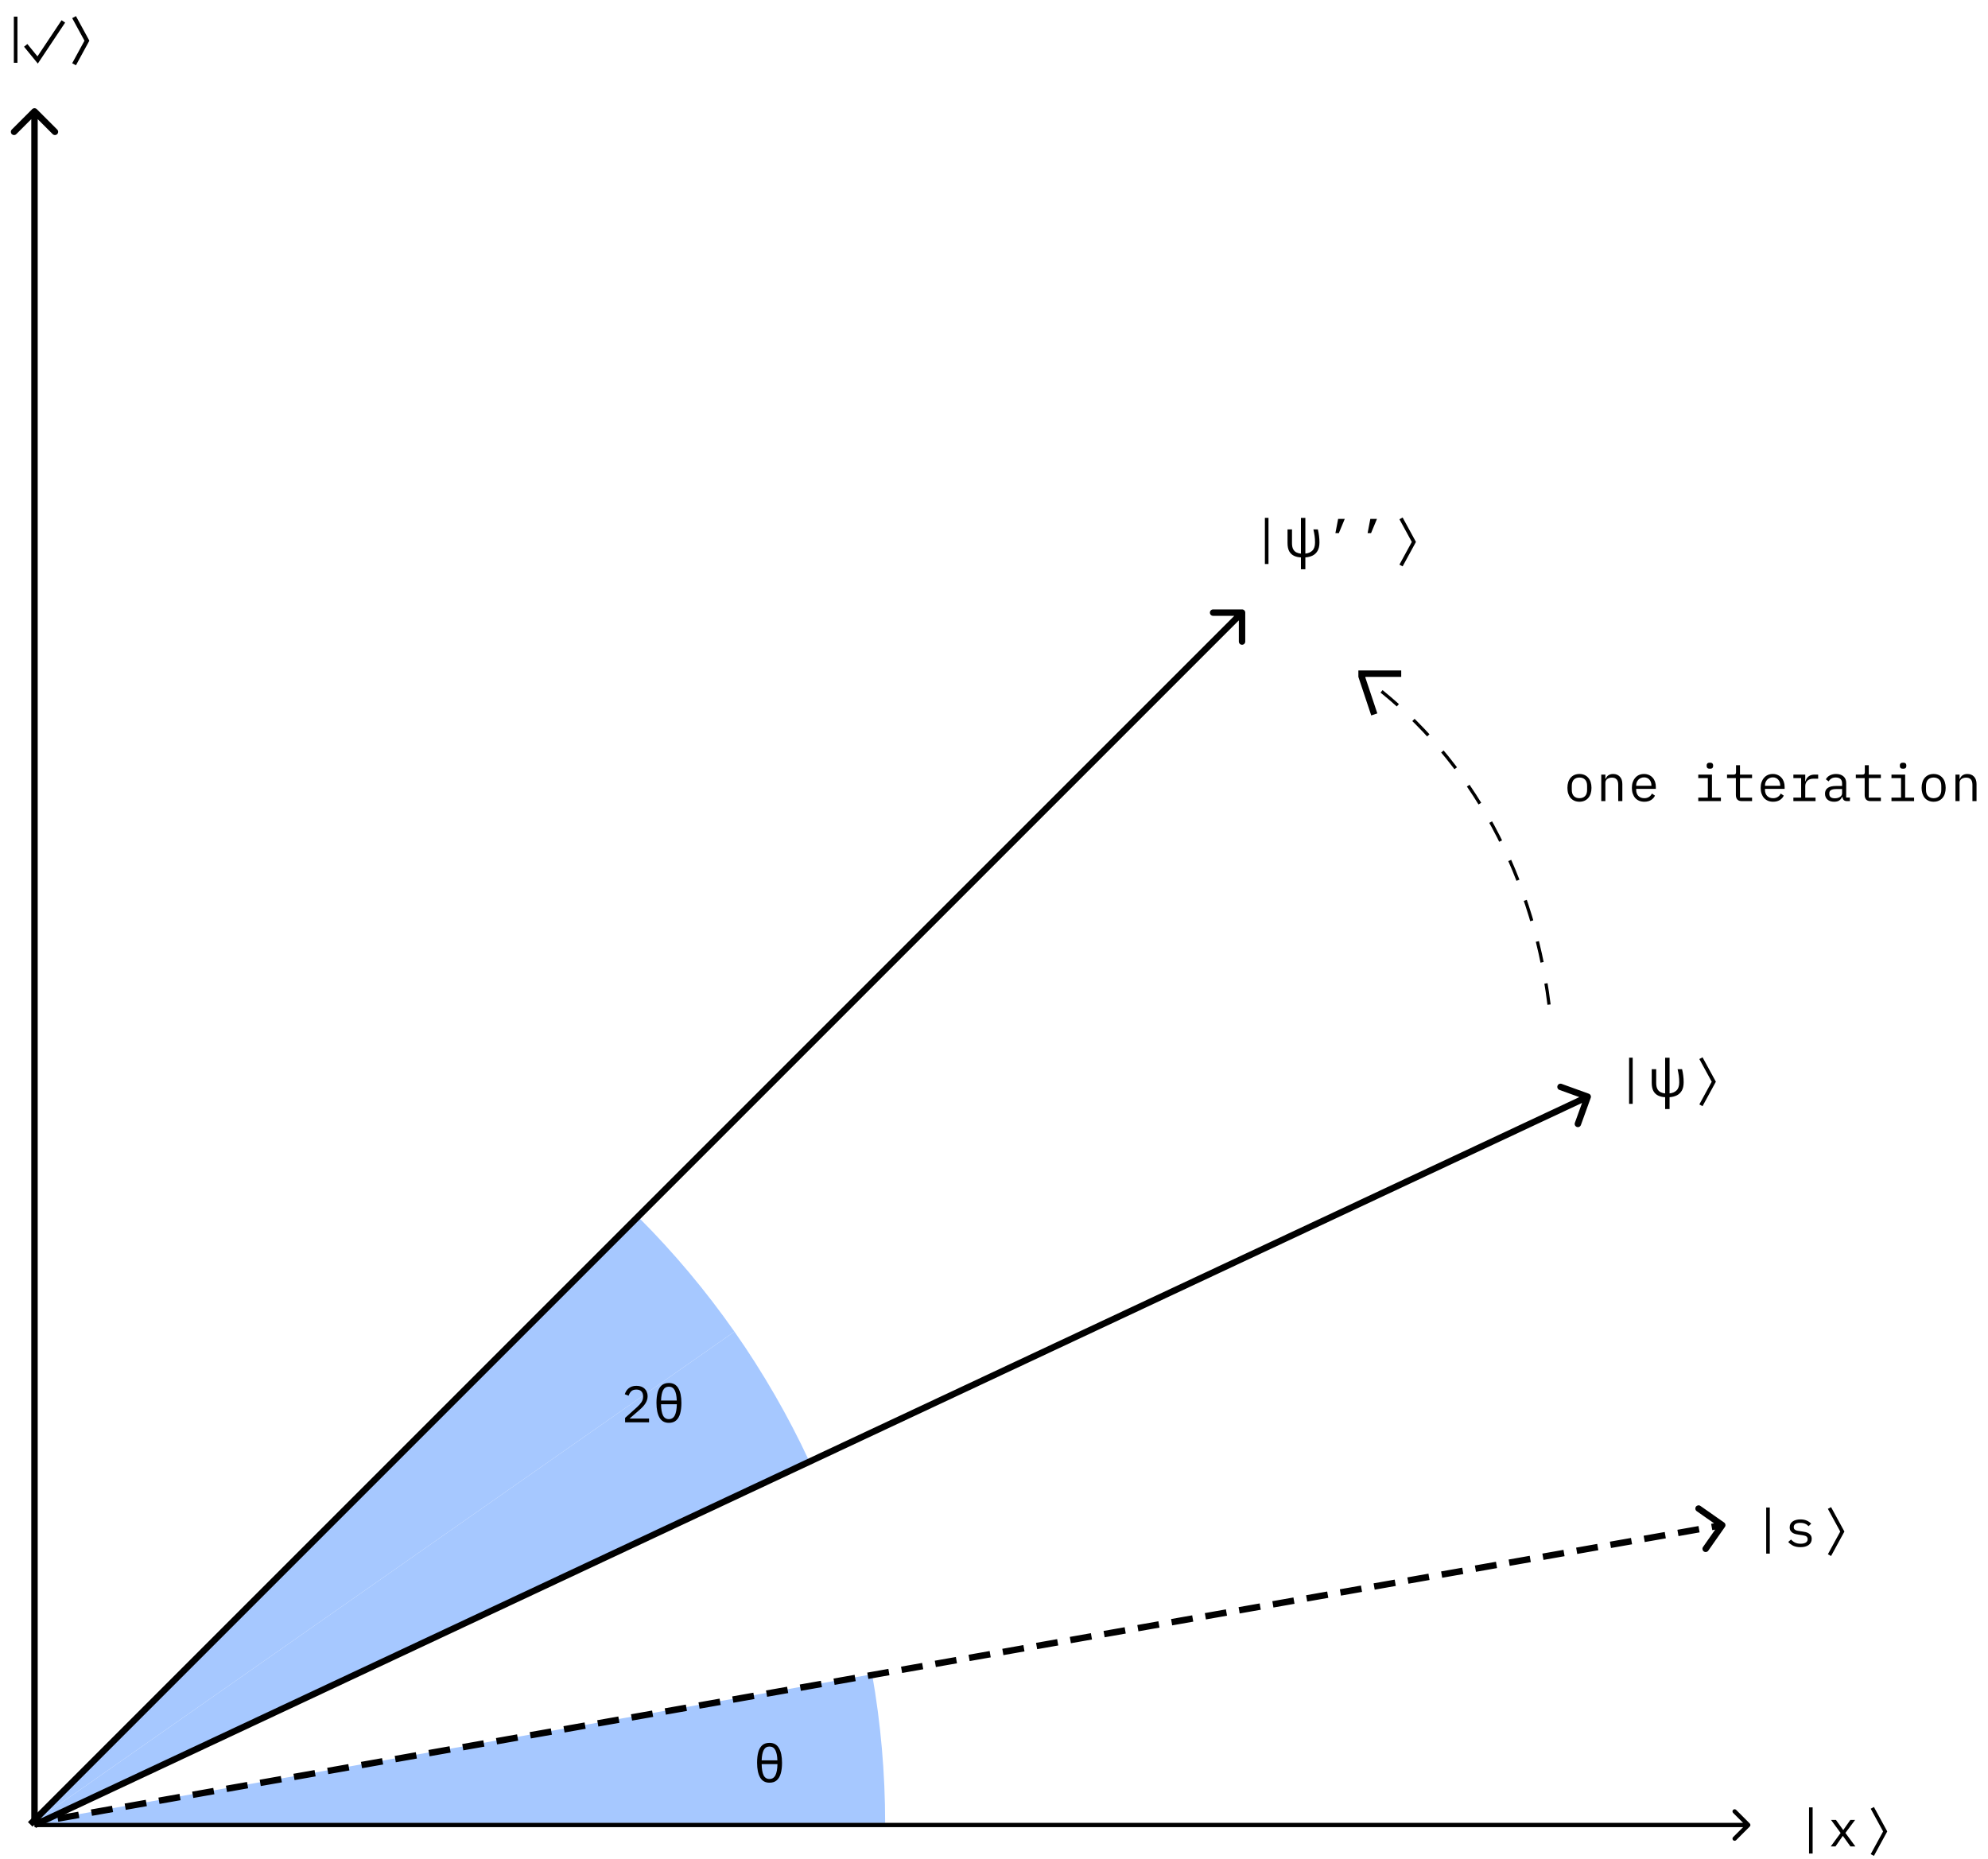 <svg xmlns="http://www.w3.org/2000/svg" width="464" height="434" fill="none" viewBox="0 0 464 434"><path stroke="#000" stroke-dasharray="5 5" stroke-width=".75" d="M361.545 234.5C357.545 202 341.545 175 318.045 158"/><path fill="#000" d="M295.225 131.656V120.88H296.065V131.656H295.225ZM304.672 129.22C305.352 129.156 305.896 128.924 306.304 128.524C306.72 128.116 306.928 127.488 306.928 126.64C306.928 126.088 306.896 125.58 306.832 125.116C306.768 124.644 306.672 124.128 306.544 123.568H307.588C307.716 124.104 307.808 124.612 307.864 125.092C307.928 125.572 307.96 126.076 307.96 126.604C307.96 127.428 307.812 128.092 307.516 128.596C307.22 129.092 306.824 129.46 306.328 129.7C305.832 129.932 305.28 130.068 304.672 130.108V132.88H303.64V130.108C303.032 130.084 302.492 129.96 302.02 129.736C301.548 129.512 301.176 129.16 300.904 128.68C300.64 128.192 300.508 127.552 300.508 126.76V123.568H301.552V126.796C301.552 127.396 301.648 127.868 301.84 128.212C302.032 128.556 302.288 128.804 302.608 128.956C302.928 129.108 303.272 129.2 303.64 129.232V120.892H304.672V129.22ZM312.321 121.12H313.869L312.489 124.444H311.685L312.321 121.12ZM319.836 121.12H321.384L320.004 124.444H319.2L319.836 121.12Z"/><path fill="#A6C8FF" d="M171.42 310.83C164.742 301.293 157.244 292.358 149.012 284.125L7.59 425.546L171.42 310.83Z"/><path fill="#A6C8FF" d="M206.591 425.546C206.591 413.903 205.574 402.283 203.553 390.817L6.591 425.546H206.591Z"/><path fill="#A6C8FF" d="M171.42 310.83C178.098 320.367 183.931 330.469 188.851 341.021L7.59 425.546L171.42 310.83Z"/><path fill="#000" d="M408.398 426.354C408.594 426.158 408.594 425.842 408.398 425.646L405.216 422.464C405.021 422.269 404.705 422.269 404.509 422.464C404.314 422.66 404.314 422.976 404.509 423.172L407.338 426L404.509 428.828C404.314 429.024 404.314 429.34 404.509 429.536C404.705 429.731 405.021 429.731 405.216 429.536L408.398 426.354ZM8.045 426.5L408.045 426.5V425.5L8.045 425.5V426.5Z"/><path fill="#000" d="M8.581 25.47C8.288 25.177 7.813 25.177 7.52 25.47L2.747 30.243C2.455 30.535 2.455 31.01 2.747 31.303C3.04 31.596 3.515 31.596 3.808 31.303L8.051 27.061L12.293 31.303C12.586 31.596 13.061 31.596 13.354 31.303C13.647 31.01 13.647 30.535 13.354 30.243L8.581 25.47ZM8.801 426L8.801 26H7.301L7.301 426H8.801Z"/><path fill="#000" d="M402.281 356.215C402.4 356.045 402.359 355.811 402.189 355.693L399.424 353.757C399.255 353.638 399.021 353.679 398.902 353.849C398.783 354.018 398.824 354.252 398.994 354.371L401.452 356.092L399.731 358.549C399.612 358.719 399.653 358.953 399.823 359.072C399.993 359.19 400.226 359.149 400.345 358.979L402.281 356.215ZM8.116 425.828L10.578 425.394L10.448 424.656L7.986 425.09L8.116 425.828ZM13.532 424.873L18.456 424.005L18.326 423.266L13.402 424.135L13.532 424.873ZM21.411 423.484L26.335 422.616L26.205 421.877L21.281 422.745L21.411 423.484ZM29.289 422.095L34.213 421.227L34.083 420.488L29.159 421.356L29.289 422.095ZM37.168 420.706L42.092 419.837L41.962 419.099L37.038 419.967L37.168 420.706ZM45.046 419.316L49.97 418.448L49.84 417.71L44.916 418.578L45.046 419.316ZM52.925 417.927L57.849 417.059L57.718 416.32L52.794 417.189L52.925 417.927ZM60.803 416.538L65.727 415.67L65.597 414.931L60.673 415.8L60.803 416.538ZM68.682 415.149L73.606 414.281L73.475 413.542L68.551 414.41L68.682 415.149ZM76.56 413.76L81.484 412.891L81.354 412.153L76.43 413.021L76.56 413.76ZM84.439 412.371L89.362 411.502L89.232 410.764L84.308 411.632L84.439 412.371ZM92.317 410.981L97.241 410.113L97.111 409.375L92.187 410.243L92.317 410.981ZM100.195 409.592L105.119 408.724L104.989 407.985L100.065 408.854L100.195 409.592ZM108.074 408.203L112.998 407.335L112.868 406.596L107.944 407.464L108.074 408.203ZM115.952 406.814L120.876 405.946L120.746 405.207L115.822 406.075L115.952 406.814ZM123.831 405.425L128.755 404.556L128.625 403.818L123.701 404.686L123.831 405.425ZM131.709 404.035L136.633 403.167L136.503 402.429L131.579 403.297L131.709 404.035ZM139.588 402.646L144.512 401.778L144.382 401.039L139.457 401.908L139.588 402.646ZM147.466 401.257L152.39 400.389L152.26 399.65L147.336 400.518L147.466 401.257ZM155.345 399.868L160.269 399L160.138 398.261L155.214 399.129L155.345 399.868ZM163.223 398.479L168.147 397.61L168.017 396.872L163.093 397.74L163.223 398.479ZM171.102 397.09L176.026 396.221L175.895 395.483L170.971 396.351L171.102 397.09ZM178.98 395.7L183.904 394.832L183.774 394.093L178.85 394.962L178.98 395.7ZM186.859 394.311L191.783 393.443L191.652 392.704L186.728 393.573L186.859 394.311ZM194.737 392.922L199.661 392.054L199.531 391.315L194.607 392.183L194.737 392.922ZM202.615 391.533L207.539 390.665L207.409 389.926L202.485 390.794L202.615 391.533ZM210.494 390.144L215.418 389.275L215.288 388.537L210.364 389.405L210.494 390.144ZM218.372 388.754L223.296 387.886L223.166 387.148L218.242 388.016L218.372 388.754ZM226.251 387.365L231.175 386.497L231.045 385.758L226.121 386.627L226.251 387.365ZM234.129 385.976L239.053 385.108L238.923 384.369L233.999 385.237L234.129 385.976ZM242.008 384.587L246.932 383.719L246.802 382.98L241.877 383.848L242.008 384.587ZM249.886 383.198L254.81 382.329L254.68 381.591L249.756 382.459L249.886 383.198ZM257.765 381.808L262.689 380.94L262.558 380.202L257.634 381.07L257.765 381.808ZM265.643 380.419L270.567 379.551L270.437 378.812L265.513 379.681L265.643 380.419ZM273.522 379.03L278.446 378.162L278.315 377.423L273.391 378.291L273.522 379.03ZM281.4 377.641L286.324 376.773L286.194 376.034L281.27 376.902L281.4 377.641ZM289.279 376.252L294.203 375.383L294.072 374.645L289.148 375.513L289.279 376.252ZM297.157 374.863L302.081 373.994L301.951 373.256L297.027 374.124L297.157 374.863ZM305.035 373.473L309.959 372.605L309.829 371.867L304.905 372.735L305.035 373.473ZM312.914 372.084L317.838 371.216L317.708 370.477L312.784 371.346L312.914 372.084ZM320.792 370.695L325.716 369.827L325.586 369.088L320.662 369.956L320.792 370.695ZM328.671 369.306L333.595 368.438L333.465 367.699L328.541 368.567L328.671 369.306ZM336.549 367.917L341.473 367.048L341.343 366.31L336.419 367.178L336.549 367.917ZM344.428 366.527L349.352 365.659L349.222 364.921L344.298 365.789L344.428 366.527ZM352.306 365.138L357.23 364.27L357.1 363.531L352.176 364.4L352.306 365.138ZM360.185 363.749L365.109 362.881L364.978 362.142L360.054 363.01L360.185 363.749ZM368.063 362.36L372.987 361.492L372.857 360.753L367.933 361.621L368.063 362.36ZM375.942 360.971L380.866 360.102L380.735 359.364L375.811 360.232L375.942 360.971ZM383.82 359.582L388.744 358.713L388.614 357.975L383.69 358.843L383.82 359.582ZM391.699 358.192L396.623 357.324L396.492 356.585L391.568 357.454L391.699 358.192ZM399.577 356.803L402.039 356.369L401.909 355.63L399.447 356.065L399.577 356.803ZM402.588 356.43C402.826 356.091 402.743 355.623 402.404 355.385L396.875 351.514C396.535 351.276 396.068 351.359 395.83 351.698C395.593 352.037 395.675 352.505 396.014 352.742L400.929 356.184L397.488 361.099C397.25 361.438 397.333 361.906 397.672 362.143C398.011 362.381 398.479 362.298 398.717 361.959L402.588 356.43ZM8.181 426.198L10.643 425.763L10.383 424.286L7.921 424.72L8.181 426.198ZM13.598 425.243L18.521 424.374L18.261 422.897L13.337 423.765L13.598 425.243ZM21.476 423.853L26.4 422.985L26.14 421.508L21.215 422.376L21.476 423.853ZM29.354 422.464L34.278 421.596L34.018 420.119L29.094 420.987L29.354 422.464ZM37.233 421.075L42.157 420.207L41.896 418.73L36.972 419.598L37.233 421.075ZM45.111 419.686L50.035 418.818L49.775 417.34L44.851 418.209L45.111 419.686ZM52.99 418.297L57.914 417.428L57.653 415.951L52.729 416.819L52.99 418.297ZM60.868 416.907L65.792 416.039L65.532 414.562L60.608 415.43L60.868 416.907ZM68.747 415.518L73.671 414.65L73.41 413.173L68.486 414.041L68.747 415.518ZM76.625 414.129L81.549 413.261L81.289 411.784L76.365 412.652L76.625 414.129ZM84.504 412.74L89.428 411.872L89.167 410.394L84.243 411.263L84.504 412.74ZM92.382 411.351L97.306 410.482L97.046 409.005L92.122 409.873L92.382 411.351ZM100.261 409.961L105.185 409.093L104.924 407.616L100 408.484L100.261 409.961ZM108.139 408.572L113.063 407.704L112.803 406.227L107.879 407.095L108.139 408.572ZM116.017 407.183L120.942 406.315L120.681 404.838L115.757 405.706L116.017 407.183ZM123.896 405.794L128.82 404.926L128.559 403.448L123.635 404.317L123.896 405.794ZM131.774 404.405L136.698 403.537L136.438 402.059L131.514 402.928L131.774 404.405ZM139.653 403.016L144.577 402.147L144.316 400.67L139.392 401.538L139.653 403.016ZM147.531 401.626L152.455 400.758L152.195 399.281L147.271 400.149L147.531 401.626ZM155.41 400.237L160.334 399.369L160.073 397.892L155.149 398.76L155.41 400.237ZM163.288 398.848L168.212 397.98L167.952 396.503L163.028 397.371L163.288 398.848ZM171.167 397.459L176.091 396.591L175.83 395.113L170.906 395.982L171.167 397.459ZM179.045 396.07L183.969 395.201L183.709 393.724L178.785 394.592L179.045 396.07ZM186.924 394.68L191.848 393.812L191.587 392.335L186.663 393.203L186.924 394.68ZM194.802 393.291L199.726 392.423L199.466 390.946L194.542 391.814L194.802 393.291ZM202.681 391.902L207.605 391.034L207.344 389.557L202.42 390.425L202.681 391.902ZM210.559 390.513L215.483 389.645L215.223 388.167L210.299 389.036L210.559 390.513ZM218.437 389.124L223.362 388.255L223.101 386.778L218.177 387.646L218.437 389.124ZM226.316 387.735L231.24 386.866L230.98 385.389L226.055 386.257L226.316 387.735ZM234.194 386.345L239.118 385.477L238.858 384L233.934 384.868L234.194 386.345ZM242.073 384.956L246.997 384.088L246.736 382.611L241.812 383.479L242.073 384.956ZM249.951 383.567L254.875 382.699L254.615 381.222L249.691 382.09L249.951 383.567ZM257.83 382.178L262.754 381.31L262.493 379.832L257.569 380.701L257.83 382.178ZM265.708 380.789L270.632 379.92L270.372 378.443L265.448 379.311L265.708 380.789ZM273.587 379.399L278.511 378.531L278.25 377.054L273.326 377.922L273.587 379.399ZM281.465 378.01L286.389 377.142L286.129 375.665L281.205 376.533L281.465 378.01ZM289.344 376.621L294.268 375.753L294.007 374.276L289.083 375.144L289.344 376.621ZM297.222 375.232L302.146 374.364L301.886 372.886L296.962 373.755L297.222 375.232ZM305.101 373.843L310.025 372.974L309.764 371.497L304.84 372.365L305.101 373.843ZM312.979 372.453L317.903 371.585L317.643 370.108L312.719 370.976L312.979 372.453ZM320.857 371.064L325.782 370.196L325.521 368.719L320.597 369.587L320.857 371.064ZM328.736 369.675L333.66 368.807L333.399 367.33L328.475 368.198L328.736 369.675ZM336.614 368.286L341.538 367.418L341.278 365.94L336.354 366.809L336.614 368.286ZM344.493 366.897L349.417 366.028L349.156 364.551L344.232 365.42L344.493 366.897ZM352.371 365.508L357.295 364.639L357.035 363.162L352.111 364.03L352.371 365.508ZM360.25 364.118L365.174 363.25L364.913 361.773L359.989 362.641L360.25 364.118ZM368.128 362.729L373.052 361.861L372.792 360.384L367.868 361.252L368.128 362.729ZM376.007 361.34L380.931 360.472L380.67 358.995L375.746 359.863L376.007 361.34ZM383.885 359.951L388.809 359.083L388.549 357.605L383.625 358.474L383.885 359.951ZM391.764 358.562L396.688 357.693L396.427 356.216L391.503 357.084L391.764 358.562ZM399.642 357.172L402.104 356.738L401.844 355.261L399.382 355.695L399.642 357.172Z"/><path fill="#000" d="M371.279 256.255C371.42 255.865 371.218 255.435 370.829 255.294L364.481 252.999C364.092 252.858 363.662 253.06 363.521 253.45C363.38 253.839 363.582 254.269 363.971 254.41L369.614 256.45L367.574 262.092C367.433 262.482 367.634 262.912 368.024 263.053C368.413 263.194 368.843 262.992 368.984 262.602L371.279 256.255ZM8.363 426.679L370.892 256.679L370.256 255.321L7.726 425.321L8.363 426.679Z"/><path fill="#000" d="M290.643 143C290.643 142.586 290.308 142.25 289.893 142.25L283.143 142.25C282.729 142.25 282.393 142.586 282.393 143C282.393 143.414 282.729 143.75 283.143 143.75L289.143 143.75L289.143 149.75C289.143 150.164 289.479 150.5 289.893 150.5C290.308 150.5 290.643 150.164 290.643 149.75L290.643 143ZM7.581 426.373L290.424 143.53L289.363 142.47L6.52 425.312L7.581 426.373Z"/><path fill="#000" d="M3.231 14.656V3.88H4.071V14.656H3.231Z"/><path fill="#000" d="M422.231 432.656V421.88H423.071V432.656H422.231ZM427.298 431L429.602 427.856L427.358 424.808H428.51L429.446 426.116L430.19 427.148H430.238L430.958 426.116L431.882 424.808H432.986L430.718 427.844L433.046 431H431.894L430.85 429.548L430.142 428.564H430.094L429.41 429.548L428.402 431H427.298Z"/><path fill="#000" d="M412.231 362.656V351.88H413.071V362.656H412.231ZM420.238 361.144C419.59 361.144 419.03 361.036 418.558 360.82C418.094 360.596 417.698 360.3 417.37 359.932L418.018 359.368C418.314 359.68 418.638 359.92 418.99 360.088C419.342 360.256 419.766 360.34 420.262 360.34C420.742 360.34 421.134 360.256 421.438 360.088C421.75 359.912 421.906 359.64 421.906 359.272C421.906 359.112 421.874 358.98 421.81 358.876C421.754 358.764 421.674 358.676 421.57 358.612C421.466 358.548 421.35 358.5 421.222 358.468C421.094 358.428 420.958 358.396 420.814 358.372L419.842 358.228C419.626 358.196 419.39 358.152 419.134 358.096C418.886 358.04 418.658 357.952 418.45 357.832C418.242 357.704 418.066 357.536 417.922 357.328C417.786 357.12 417.718 356.848 417.718 356.512C417.718 356.2 417.778 355.932 417.898 355.708C418.026 355.476 418.202 355.284 418.426 355.132C418.65 354.972 418.914 354.856 419.218 354.784C419.522 354.704 419.854 354.664 420.214 354.664C420.774 354.664 421.258 354.752 421.666 354.928C422.082 355.104 422.438 355.348 422.734 355.66L422.11 356.248C422.038 356.16 421.946 356.072 421.834 355.984C421.73 355.888 421.598 355.804 421.438 355.732C421.286 355.652 421.106 355.588 420.898 355.54C420.69 355.492 420.45 355.468 420.178 355.468C419.69 355.468 419.314 355.552 419.05 355.72C418.794 355.888 418.666 356.132 418.666 356.452C418.666 356.612 418.694 356.748 418.75 356.86C418.814 356.964 418.898 357.048 419.002 357.112C419.106 357.176 419.222 357.228 419.35 357.268C419.486 357.3 419.622 357.328 419.758 357.352L420.73 357.496C420.954 357.528 421.19 357.572 421.438 357.628C421.686 357.684 421.914 357.776 422.122 357.904C422.33 358.024 422.502 358.188 422.638 358.396C422.782 358.604 422.854 358.876 422.854 359.212C422.854 359.828 422.614 360.304 422.134 360.64C421.662 360.976 421.03 361.144 420.238 361.144Z"/><path fill="#000" d="M151.489 332H145.897V330.968L148.693 328.448C149.101 328.08 149.437 327.704 149.701 327.32C149.965 326.928 150.097 326.516 150.097 326.084V325.94C150.097 325.436 149.965 325.048 149.701 324.776C149.437 324.496 149.045 324.356 148.525 324.356C148.013 324.356 147.617 324.488 147.337 324.752C147.065 325.008 146.861 325.352 146.725 325.784L145.825 325.448C145.905 325.2 146.013 324.96 146.149 324.728C146.293 324.488 146.473 324.276 146.689 324.092C146.905 323.908 147.165 323.76 147.469 323.648C147.781 323.536 148.141 323.48 148.549 323.48C148.965 323.48 149.333 323.54 149.653 323.66C149.981 323.78 150.253 323.948 150.469 324.164C150.693 324.38 150.861 324.636 150.973 324.932C151.093 325.228 151.153 325.552 151.153 325.904C151.153 326.224 151.105 326.524 151.009 326.804C150.921 327.084 150.793 327.352 150.625 327.608C150.465 327.864 150.269 328.116 150.037 328.364C149.813 328.604 149.561 328.844 149.281 329.084L146.941 331.124H151.489V332ZM159.04 327.476C159.04 328.444 158.94 329.276 158.74 329.972C158.548 330.66 158.236 331.192 157.804 331.568C157.38 331.936 156.816 332.12 156.112 332.12C155.12 332.12 154.388 331.708 153.916 330.884C153.452 330.06 153.22 328.924 153.22 327.476C153.22 326.5 153.316 325.664 153.508 324.968C153.7 324.272 154.008 323.74 154.432 323.372C154.864 323.004 155.424 322.82 156.112 322.82C157.112 322.82 157.848 323.228 158.32 324.044C158.8 324.852 159.04 325.996 159.04 327.476ZM156.112 323.684C155.504 323.684 155.056 323.956 154.768 324.5C154.488 325.036 154.328 325.84 154.288 326.912H157.96C157.92 325.84 157.756 325.036 157.468 324.5C157.18 323.956 156.728 323.684 156.112 323.684ZM156.112 331.256C156.736 331.256 157.196 330.968 157.492 330.392C157.788 329.816 157.948 328.948 157.972 327.788H154.288C154.304 328.932 154.452 329.796 154.732 330.38C155.02 330.964 155.48 331.256 156.112 331.256Z"/><path fill="#000" d="M182.525 411.476C182.525 412.444 182.425 413.276 182.225 413.972C182.033 414.66 181.721 415.192 181.289 415.568C180.865 415.936 180.301 416.12 179.597 416.12C178.605 416.12 177.873 415.708 177.401 414.884C176.937 414.06 176.705 412.924 176.705 411.476C176.705 410.5 176.801 409.664 176.993 408.968C177.185 408.272 177.493 407.74 177.917 407.372C178.349 407.004 178.909 406.82 179.597 406.82C180.597 406.82 181.333 407.228 181.805 408.044C182.285 408.852 182.525 409.996 182.525 411.476ZM179.597 407.684C178.989 407.684 178.541 407.956 178.253 408.5C177.973 409.036 177.813 409.84 177.773 410.912H181.445C181.405 409.84 181.241 409.036 180.953 408.5C180.665 407.956 180.213 407.684 179.597 407.684ZM179.597 415.256C180.221 415.256 180.681 414.968 180.977 414.392C181.273 413.816 181.433 412.948 181.457 411.788H177.773C177.789 412.932 177.937 413.796 178.217 414.38C178.505 414.964 178.965 415.256 179.597 415.256Z"/><path fill="#000" d="M380.231 257.656V246.88H381.071V257.656H380.231ZM389.678 255.22C390.358 255.156 390.902 254.924 391.31 254.524C391.726 254.116 391.934 253.488 391.934 252.64C391.934 252.088 391.902 251.58 391.838 251.116C391.774 250.644 391.678 250.128 391.55 249.568H392.594C392.722 250.104 392.814 250.612 392.87 251.092C392.934 251.572 392.966 252.076 392.966 252.604C392.966 253.428 392.818 254.092 392.522 254.596C392.226 255.092 391.83 255.46 391.334 255.7C390.838 255.932 390.286 256.068 389.678 256.108V258.88H388.646V256.108C388.038 256.084 387.498 255.96 387.026 255.736C386.554 255.512 386.182 255.16 385.91 254.68C385.646 254.192 385.514 253.552 385.514 252.76V249.568H386.558V252.796C386.558 253.396 386.654 253.868 386.846 254.212C387.038 254.556 387.294 254.804 387.614 254.956C387.934 255.108 388.278 255.2 388.646 255.232V246.892H389.678V255.22Z"/><line x1="317.756" x2="320.756" y1="157.763" y2="166.763" stroke="#000" stroke-width="1.5"/><line x1="317.045" x2="327.045" y1="157.25" y2="157.25" stroke="#000" stroke-width="1.5"/><path fill="#000" d="M368.645 187.144C368.213 187.144 367.821 187.068 367.469 186.916C367.125 186.764 366.829 186.548 366.581 186.268C366.341 185.98 366.157 185.64 366.029 185.248C365.901 184.848 365.837 184.4 365.837 183.904C365.837 183.416 365.901 182.972 366.029 182.572C366.157 182.172 366.341 181.832 366.581 181.552C366.829 181.264 367.125 181.044 367.469 180.892C367.821 180.74 368.213 180.664 368.645 180.664C369.077 180.664 369.465 180.74 369.809 180.892C370.161 181.044 370.457 181.264 370.697 181.552C370.945 181.832 371.133 182.172 371.261 182.572C371.389 182.972 371.453 183.416 371.453 183.904C371.453 184.4 371.389 184.848 371.261 185.248C371.133 185.64 370.945 185.98 370.697 186.268C370.457 186.548 370.161 186.764 369.809 186.916C369.465 187.068 369.077 187.144 368.645 187.144ZM368.645 186.316C369.181 186.316 369.613 186.156 369.941 185.836C370.269 185.516 370.433 185.02 370.433 184.348V183.46C370.433 182.788 370.269 182.292 369.941 181.972C369.613 181.652 369.181 181.492 368.645 181.492C368.109 181.492 367.677 181.652 367.349 181.972C367.021 182.292 366.857 182.788 366.857 183.46V184.348C366.857 185.02 367.021 185.516 367.349 185.836C367.677 186.156 368.109 186.316 368.645 186.316ZM373.736 187V180.808H374.696V181.816H374.744C374.808 181.664 374.888 181.52 374.984 181.384C375.08 181.24 375.196 181.116 375.332 181.012C375.476 180.908 375.644 180.824 375.836 180.76C376.028 180.696 376.252 180.664 376.508 180.664C377.156 180.664 377.676 180.872 378.068 181.288C378.46 181.696 378.656 182.276 378.656 183.028V187H377.696V183.196C377.696 182.628 377.572 182.208 377.324 181.936C377.076 181.656 376.712 181.516 376.232 181.516C376.04 181.516 375.852 181.54 375.668 181.588C375.484 181.636 375.32 181.708 375.176 181.804C375.032 181.9 374.916 182.024 374.828 182.176C374.74 182.328 374.696 182.504 374.696 182.704V187H373.736ZM383.784 187.144C383.336 187.144 382.932 187.068 382.572 186.916C382.22 186.764 381.916 186.548 381.66 186.268C381.412 185.98 381.22 185.64 381.084 185.248C380.948 184.848 380.88 184.404 380.88 183.916C380.88 183.42 380.948 182.972 381.084 182.572C381.228 182.172 381.424 181.832 381.672 181.552C381.92 181.264 382.216 181.044 382.56 180.892C382.912 180.74 383.3 180.664 383.724 180.664C384.14 180.664 384.516 180.74 384.852 180.892C385.196 181.044 385.488 181.256 385.728 181.528C385.968 181.792 386.152 182.108 386.28 182.476C386.408 182.844 386.472 183.248 386.472 183.688V184.144H381.888V184.432C381.888 184.704 381.932 184.956 382.02 185.188C382.108 185.42 382.232 185.62 382.392 185.788C382.56 185.956 382.76 186.088 382.992 186.184C383.232 186.272 383.496 186.316 383.784 186.316C384.2 186.316 384.56 186.22 384.864 186.028C385.168 185.836 385.4 185.572 385.56 185.236L386.268 185.716C386.084 186.132 385.776 186.476 385.344 186.748C384.92 187.012 384.4 187.144 383.784 187.144ZM383.724 181.456C383.46 181.456 383.216 181.504 382.992 181.6C382.768 181.696 382.572 181.828 382.404 181.996C382.244 182.164 382.116 182.364 382.02 182.596C381.932 182.82 381.888 183.068 381.888 183.34V183.424H385.44V183.292C385.44 183.02 385.396 182.772 385.308 182.548C385.228 182.324 385.112 182.132 384.96 181.972C384.816 181.804 384.636 181.676 384.42 181.588C384.212 181.5 383.98 181.456 383.724 181.456ZM399.09 179.44C398.81 179.44 398.614 179.384 398.502 179.272C398.39 179.152 398.334 179.004 398.334 178.828V178.636C398.334 178.46 398.39 178.316 398.502 178.204C398.614 178.084 398.81 178.024 399.09 178.024C399.37 178.024 399.566 178.084 399.678 178.204C399.79 178.316 399.846 178.46 399.846 178.636V178.828C399.846 179.004 399.79 179.152 399.678 179.272C399.566 179.384 399.37 179.44 399.09 179.44ZM396.378 186.184H398.61V181.624H396.378V180.808H399.57V186.184H401.658V187H396.378V186.184ZM406.521 187C406.049 187 405.701 186.868 405.477 186.604C405.261 186.34 405.153 186 405.153 185.584V181.624H403.089V180.808H404.625C404.833 180.808 404.977 180.768 405.057 180.688C405.145 180.6 405.189 180.452 405.189 180.244V178.624H406.113V180.808H408.933V181.624H406.113V186.184H408.933V187H406.521ZM413.845 187.144C413.397 187.144 412.993 187.068 412.633 186.916C412.281 186.764 411.977 186.548 411.721 186.268C411.473 185.98 411.281 185.64 411.145 185.248C411.009 184.848 410.941 184.404 410.941 183.916C410.941 183.42 411.009 182.972 411.145 182.572C411.289 182.172 411.485 181.832 411.733 181.552C411.981 181.264 412.277 181.044 412.621 180.892C412.973 180.74 413.361 180.664 413.785 180.664C414.201 180.664 414.577 180.74 414.913 180.892C415.257 181.044 415.549 181.256 415.789 181.528C416.029 181.792 416.213 182.108 416.341 182.476C416.469 182.844 416.533 183.248 416.533 183.688V184.144H411.949V184.432C411.949 184.704 411.993 184.956 412.081 185.188C412.169 185.42 412.293 185.62 412.453 185.788C412.621 185.956 412.821 186.088 413.053 186.184C413.293 186.272 413.557 186.316 413.845 186.316C414.261 186.316 414.621 186.22 414.925 186.028C415.229 185.836 415.461 185.572 415.621 185.236L416.329 185.716C416.145 186.132 415.837 186.476 415.405 186.748C414.981 187.012 414.461 187.144 413.845 187.144ZM413.785 181.456C413.521 181.456 413.277 181.504 413.053 181.6C412.829 181.696 412.633 181.828 412.465 181.996C412.305 182.164 412.177 182.364 412.081 182.596C411.993 182.82 411.949 183.068 411.949 183.34V183.424H415.501V183.292C415.501 183.02 415.457 182.772 415.369 182.548C415.289 182.324 415.173 182.132 415.021 181.972C414.877 181.804 414.697 181.676 414.481 181.588C414.273 181.5 414.041 181.456 413.785 181.456ZM418.576 186.184H420.388V181.624H418.576V180.808H421.348V182.368H421.408C421.536 181.88 421.776 181.5 422.128 181.228C422.488 180.948 422.944 180.808 423.496 180.808H424.36V181.768H423.196C422.644 181.768 422.196 181.928 421.852 182.248C421.516 182.568 421.348 182.988 421.348 183.508V186.184H423.748V187H418.576V186.184ZM431.107 187C430.731 187 430.463 186.904 430.303 186.712C430.143 186.52 430.043 186.28 430.003 185.992H429.943C429.807 186.352 429.587 186.636 429.283 186.844C428.987 187.044 428.587 187.144 428.083 187.144C427.435 187.144 426.919 186.976 426.535 186.64C426.151 186.304 425.959 185.844 425.959 185.26C425.959 184.684 426.167 184.24 426.583 183.928C427.007 183.616 427.687 183.46 428.623 183.46H429.943V182.848C429.943 182.392 429.815 182.052 429.559 181.828C429.303 181.596 428.939 181.48 428.467 181.48C428.051 181.48 427.711 181.564 427.447 181.732C427.183 181.892 426.971 182.112 426.811 182.392L426.163 181.912C426.243 181.752 426.351 181.596 426.487 181.444C426.623 181.292 426.791 181.16 426.991 181.048C427.191 180.928 427.419 180.836 427.675 180.772C427.931 180.7 428.215 180.664 428.527 180.664C429.255 180.664 429.831 180.848 430.255 181.216C430.687 181.584 430.903 182.096 430.903 182.752V186.16H431.767V187H431.107ZM428.251 186.34C428.499 186.34 428.723 186.312 428.923 186.256C429.131 186.192 429.311 186.112 429.463 186.016C429.615 185.912 429.731 185.792 429.811 185.656C429.899 185.512 429.943 185.36 429.943 185.2V184.18H428.623C428.047 184.18 427.627 184.26 427.363 184.42C427.099 184.58 426.967 184.812 426.967 185.116V185.368C426.967 185.688 427.079 185.932 427.303 186.1C427.535 186.26 427.851 186.34 428.251 186.34ZM436.583 187C436.111 187 435.763 186.868 435.539 186.604C435.323 186.34 435.215 186 435.215 185.584V181.624H433.151V180.808H434.687C434.895 180.808 435.039 180.768 435.119 180.688C435.207 180.6 435.251 180.452 435.251 180.244V178.624H436.175V180.808H438.995V181.624H436.175V186.184H438.995V187H436.583ZM444.182 179.44C443.902 179.44 443.706 179.384 443.594 179.272C443.482 179.152 443.426 179.004 443.426 178.828V178.636C443.426 178.46 443.482 178.316 443.594 178.204C443.706 178.084 443.902 178.024 444.182 178.024C444.462 178.024 444.658 178.084 444.77 178.204C444.882 178.316 444.938 178.46 444.938 178.636V178.828C444.938 179.004 444.882 179.152 444.77 179.272C444.658 179.384 444.462 179.44 444.182 179.44ZM441.47 186.184H443.702V181.624H441.47V180.808H444.662V186.184H446.75V187H441.47V186.184ZM451.313 187.144C450.881 187.144 450.489 187.068 450.137 186.916C449.793 186.764 449.497 186.548 449.249 186.268C449.009 185.98 448.825 185.64 448.697 185.248C448.569 184.848 448.505 184.4 448.505 183.904C448.505 183.416 448.569 182.972 448.697 182.572C448.825 182.172 449.009 181.832 449.249 181.552C449.497 181.264 449.793 181.044 450.137 180.892C450.489 180.74 450.881 180.664 451.313 180.664C451.745 180.664 452.133 180.74 452.477 180.892C452.829 181.044 453.125 181.264 453.365 181.552C453.613 181.832 453.801 182.172 453.929 182.572C454.057 182.972 454.121 183.416 454.121 183.904C454.121 184.4 454.057 184.848 453.929 185.248C453.801 185.64 453.613 185.98 453.365 186.268C453.125 186.548 452.829 186.764 452.477 186.916C452.133 187.068 451.745 187.144 451.313 187.144ZM451.313 186.316C451.849 186.316 452.281 186.156 452.609 185.836C452.937 185.516 453.101 185.02 453.101 184.348V183.46C453.101 182.788 452.937 182.292 452.609 181.972C452.281 181.652 451.849 181.492 451.313 181.492C450.777 181.492 450.345 181.652 450.017 181.972C449.689 182.292 449.525 182.788 449.525 183.46V184.348C449.525 185.02 449.689 185.516 450.017 185.836C450.345 186.156 450.777 186.316 451.313 186.316ZM456.405 187V180.808H457.365V181.816H457.413C457.477 181.664 457.557 181.52 457.653 181.384C457.749 181.24 457.865 181.116 458.001 181.012C458.145 180.908 458.313 180.824 458.505 180.76C458.697 180.696 458.921 180.664 459.177 180.664C459.825 180.664 460.345 180.872 460.737 181.288C461.129 181.696 461.325 182.276 461.325 183.028V187H460.365V183.196C460.365 182.628 460.241 182.208 459.993 181.936C459.745 181.656 459.381 181.516 458.901 181.516C458.709 181.516 458.521 181.54 458.337 181.588C458.153 181.636 457.989 181.708 457.845 181.804C457.701 181.9 457.585 182.024 457.497 182.176C457.409 182.328 457.365 182.504 457.365 182.704V187H456.405Z"/><path stroke="#000" d="M17.287 4L20.287 9.5L17.287 15"/><path stroke="#000" d="M6 10.591L8.787 14L14.787 5"/><path stroke="#000" stroke-width=".85" d="M397 247L400 252.5L397 258"/><path stroke="#000" stroke-width=".85" d="M437 422L440 427.5L437 433"/><path stroke="#000" stroke-width=".85" d="M427 352L430 357.5L427 363"/><path stroke="#000" stroke-width=".85" d="M327 121L330 126.5L327 132"/></svg>